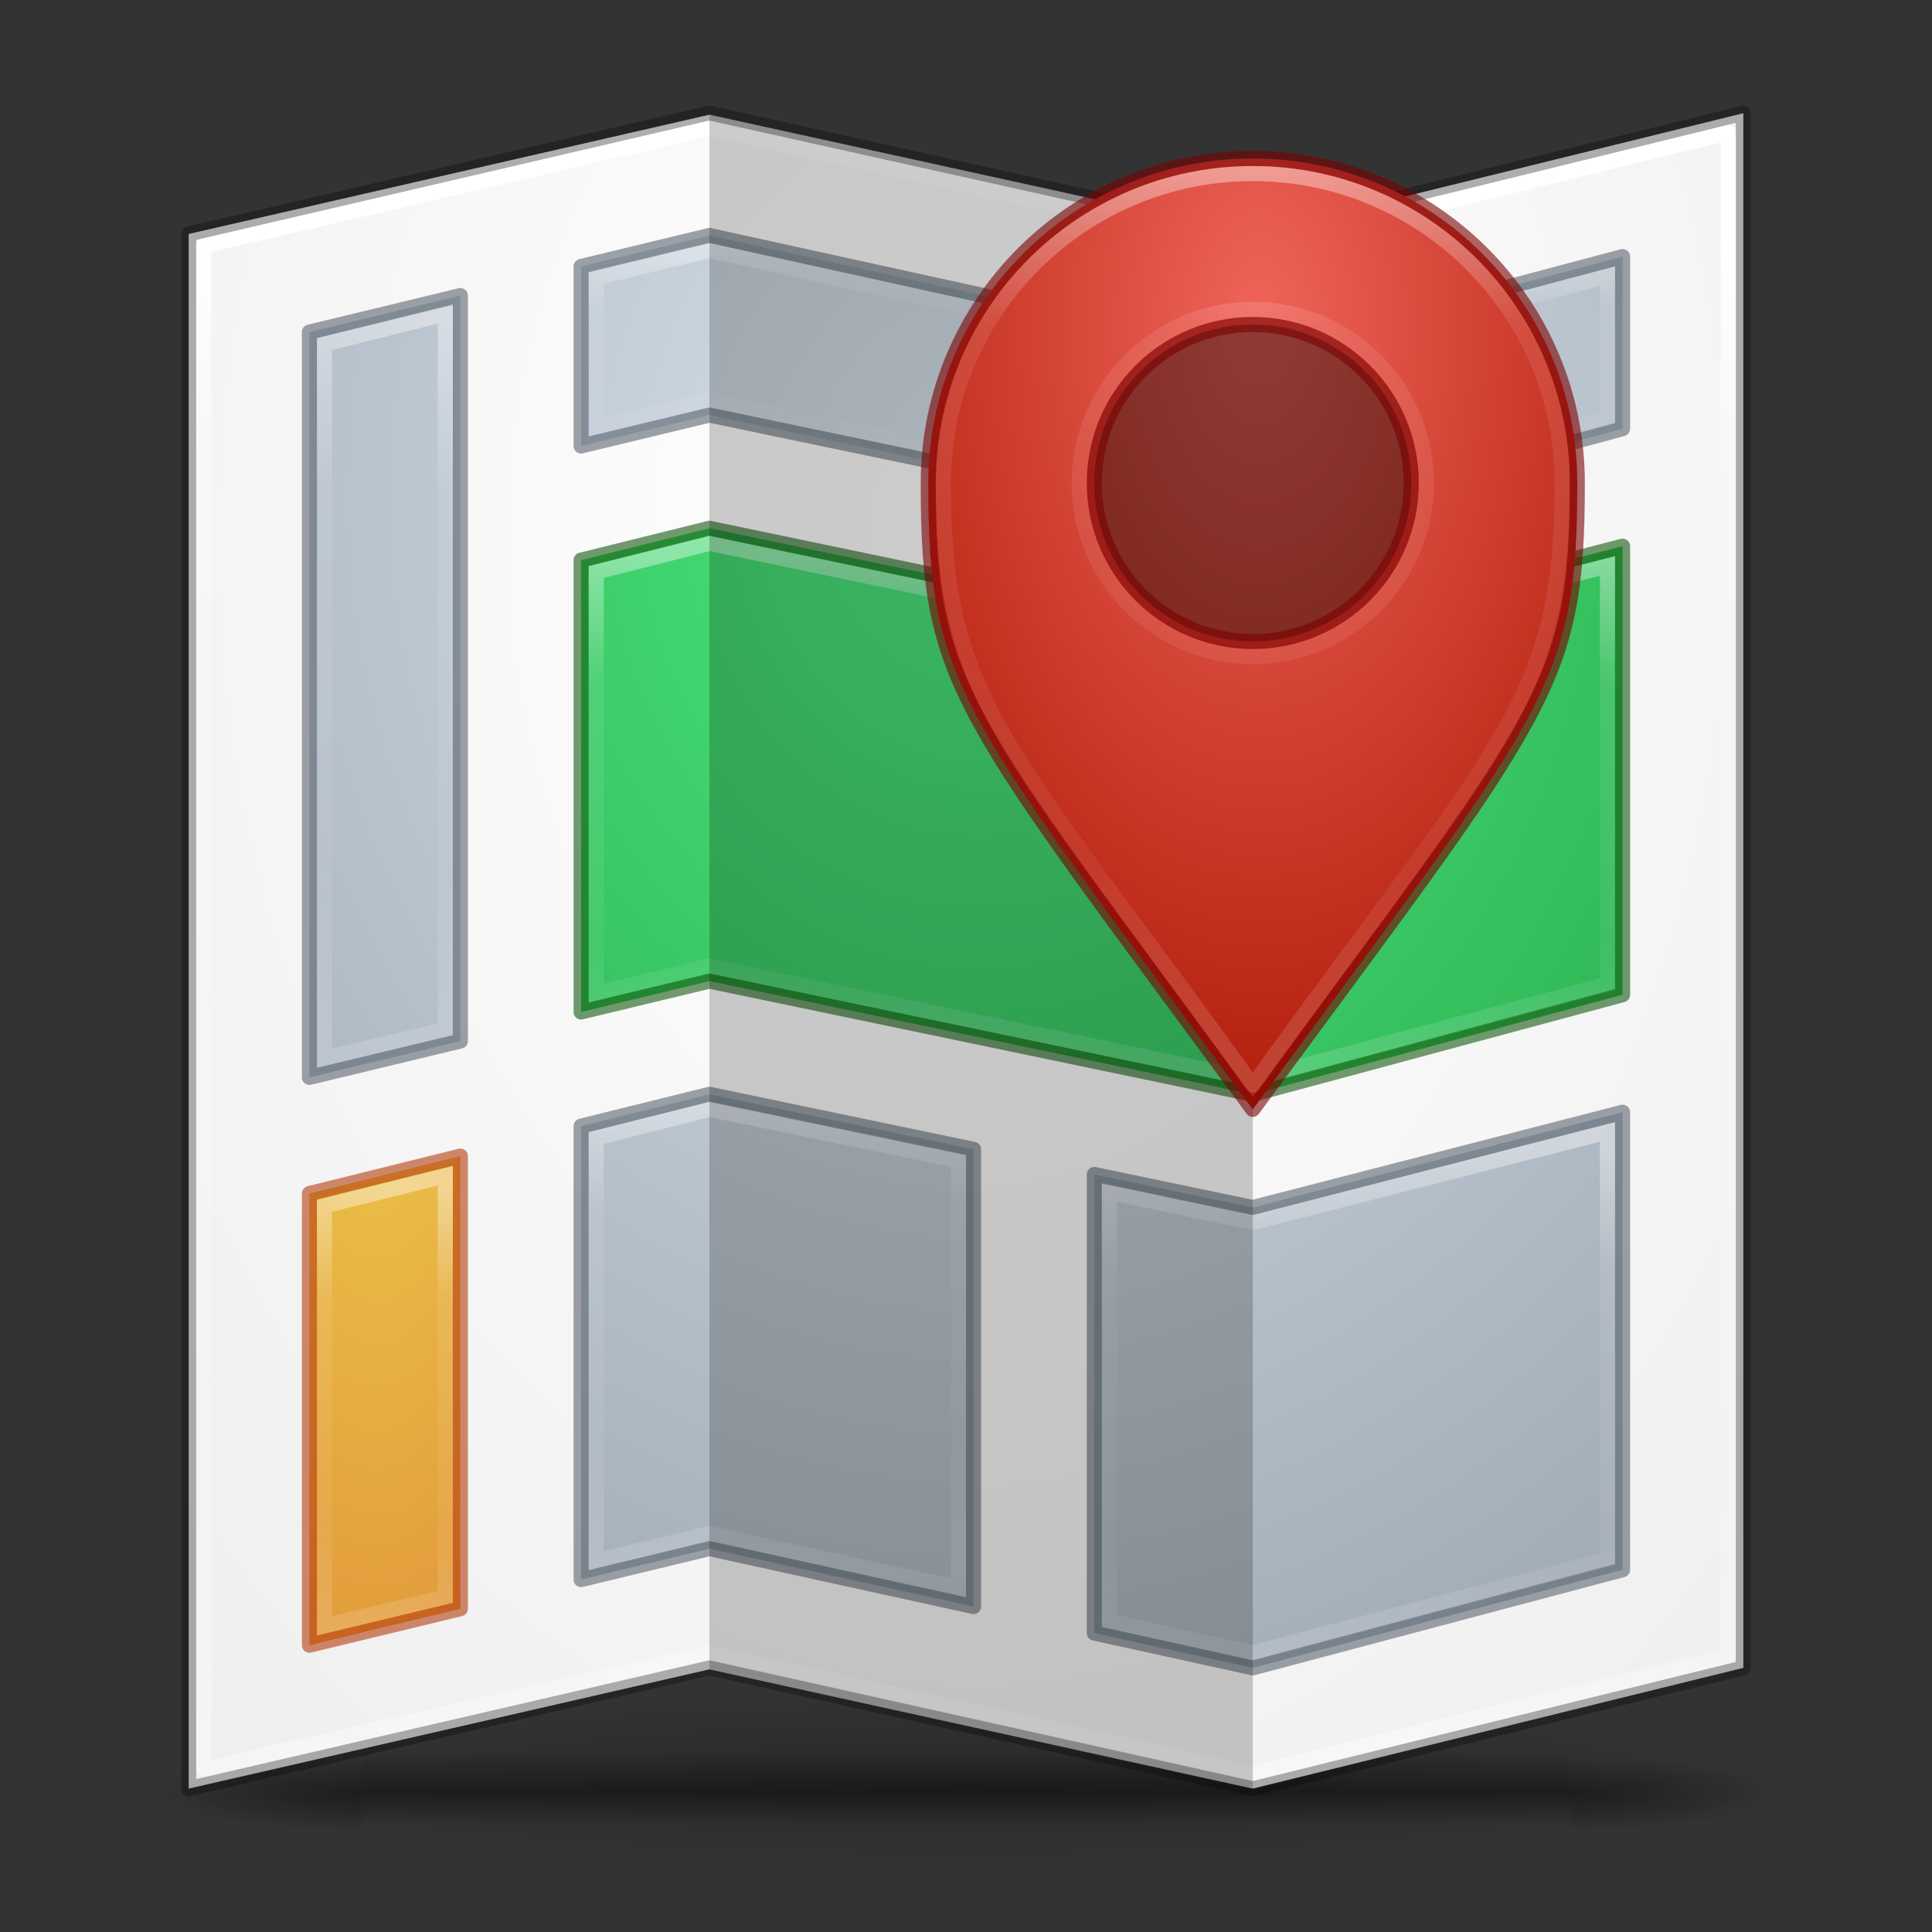 <?xml version="1.0" encoding="UTF-8" standalone="no"?>
<svg
   xmlns:dc="http://purl.org/dc/elements/1.1/"
   xmlns:cc="http://creativecommons.org/ns#"
   xmlns:rdf="http://www.w3.org/1999/02/22-rdf-syntax-ns#"
   xmlns:svg="http://www.w3.org/2000/svg"
   xmlns="http://www.w3.org/2000/svg"
   xmlns:xlink="http://www.w3.org/1999/xlink"
   width="128"
   height="128"
   viewBox="0 0 128 128"
   id="svg2"
   version="1.1">
  <rect x="0" y="0" width="128" height="128" fill="#333333" stroke="none"/>
  <defs
     id="defs4">
    <linearGradient
       id="linearGradient4368">
      <stop
         id="stop4370"
         offset="0"
         style="stop-color:#ffffff;stop-opacity:1;" />
      <stop
         style="stop-color:#ffffff;stop-opacity:0.235;"
         offset="0.241"
         id="stop4372" />
      <stop
         style="stop-color:#ffffff;stop-opacity:0.157;"
         offset="0.75"
         id="stop4374" />
      <stop
         id="stop4376"
         offset="1"
         style="stop-color:#ffffff;stop-opacity:0.392;" />
    </linearGradient>
    <linearGradient
       id="linearGradient4211">
      <stop
         style="stop-color:#000000;stop-opacity:1;"
         offset="0"
         id="stop4213" />
      <stop
         style="stop-color:#000000;stop-opacity:0;"
         offset="1"
         id="stop4215" />
    </linearGradient>
    <linearGradient
       id="linearGradient4192">
      <stop
         style="stop-color:#000000;stop-opacity:1;"
         offset="0"
         id="stop4194" />
      <stop
         style="stop-color:#000000;stop-opacity:0;"
         offset="1"
         id="stop4196" />
    </linearGradient>
    <linearGradient
       id="linearGradient4182">
      <stop
         style="stop-color:#000000;stop-opacity:0"
         offset="0"
         id="stop4184" />
      <stop
         id="stop4190"
         offset="0.555"
         style="stop-color:#000000;stop-opacity:1" />
      <stop
         style="stop-color:#000000;stop-opacity:0;"
         offset="1"
         id="stop4186" />
    </linearGradient>
    <linearGradient
       id="linearGradient4156">
      <stop
         style="stop-color:#ffffff;stop-opacity:1;"
         offset="0"
         id="stop4158" />
      <stop
         id="stop4164"
         offset="0.16"
         style="stop-color:#ffffff;stop-opacity:0.235" />
      <stop
         style="stop-color:#ffffff;stop-opacity:0.157"
         offset="0.815"
         id="stop4166" />
      <stop
         style="stop-color:#ffffff;stop-opacity:0.392"
         offset="1"
         id="stop4160" />
    </linearGradient>
    <radialGradient
       xlink:href="#linearGradient3779"
       id="radialGradient4149"
       cx="61.429"
       cy="956.005"
       fx="61.429"
       fy="956.005"
       r="51.5"
       gradientUnits="userSpaceOnUse"
       gradientTransform="matrix(9.2977084e-7,2.565,-1.857,6.7318825e-7,1839.798,802.699)" />
    <linearGradient
       xlink:href="#linearGradient4182"
       id="linearGradient4188"
       x1="60.607"
       y1="1042.362"
       x2="60.607"
       y2="1047.273"
       gradientUnits="userSpaceOnUse" />
    <radialGradient
       xlink:href="#linearGradient4192"
       id="radialGradient4198"
       cx="23.964"
       cy="1045.362"
       fx="23.964"
       fy="1045.362"
       r="7"
       gradientTransform="matrix(-2.004,0,0,-0.357,71.985,1418.384)"
       gradientUnits="userSpaceOnUse" />
    <radialGradient
       xlink:href="#linearGradient4192"
       id="radialGradient4202"
       gradientUnits="userSpaceOnUse"
       gradientTransform="matrix(-2.004,0,0,-0.357,-56.015,1418.384)"
       cx="23.964"
       cy="1045.362"
       fx="23.964"
       fy="1045.362"
       r="7" />
    <radialGradient
       xlink:href="#linearGradient4211"
       id="radialGradient4217"
       cx="64"
       cy="1042.362"
       fx="64"
       fy="1042.362"
       r="55"
       gradientTransform="matrix(1,0,0,0.109,0,928.65)"
       gradientUnits="userSpaceOnUse" />
    <linearGradient
       xlink:href="#linearGradient4156"
       id="linearGradient4177"
       x1="58.721"
       y1="939.526"
       x2="58.721"
       y2="1041.743"
       gradientUnits="userSpaceOnUse" />
    <linearGradient
       id="linearGradient3767">
      <stop
         style="stop-color:#ffffff;stop-opacity:1;"
         offset="0"
         id="stop3769" />
      <stop
         id="stop3777"
         offset="0.167"
         style="stop-color:#ffffff;stop-opacity:0.235;" />
      <stop
         id="stop3775"
         offset="0.75"
         style="stop-color:#ffffff;stop-opacity:0.157;" />
      <stop
         style="stop-color:#ffffff;stop-opacity:0.392;"
         offset="1"
         id="stop3771" />
    </linearGradient>
    <linearGradient
       id="linearGradient4221">
      <stop
         id="stop4223"
         offset="0"
         style="stop-color:#f0d750;stop-opacity:1" />
      <stop
         id="stop4225"
         offset="1"
         style="stop-color:#dc7d32;stop-opacity:1" />
    </linearGradient>
    <linearGradient
       id="linearGradient4205">
      <stop
         style="stop-color:#4be67d;stop-opacity:1"
         offset="0"
         id="stop4207" />
      <stop
         style="stop-color:#1e963c;stop-opacity:1"
         offset="1"
         id="stop4209" />
    </linearGradient>
    <linearGradient
       id="linearGradient3779">
      <stop
         style="stop-color:#ffffff;stop-opacity:1"
         offset="0"
         id="stop3781" />
      <stop
         style="stop-color:#ebebeb;stop-opacity:1"
         offset="1"
         id="stop3783" />
    </linearGradient>
    <linearGradient
       id="linearGradient4274">
      <stop
         style="stop-color:#d7e1eb;stop-opacity:1"
         offset="0"
         id="stop4276" />
      <stop
         style="stop-color:#96a0aa;stop-opacity:1"
         offset="1"
         id="stop4278" />
    </linearGradient>
    <linearGradient
       id="linearGradient4238">
      <stop
         id="stop4240"
         offset="0"
         style="stop-color:#f0645a;stop-opacity:1" />
      <stop
         id="stop4242"
         offset="1"
         style="stop-color:#aa1400;stop-opacity:1" />
    </linearGradient>
    <radialGradient
       xlink:href="#linearGradient4238"
       id="radialGradient4239"
       cx="-65"
       cy="19.699"
       fx="-65"
       fy="19.699"
       r="21.5"
       gradientTransform="matrix(2.4038555e-8,2.791,-1.628,1.402249e-8,-112.432,1090.757)"
       gradientUnits="userSpaceOnUse" />
    <linearGradient
       xlink:href="#linearGradient3767"
       id="linearGradient4251"
       x1="-65"
       y1="927.362"
       x2="-65"
       y2="987.362"
       gradientUnits="userSpaceOnUse"
       gradientTransform="translate(-79.5,-28)" />
    <linearGradient
       xlink:href="#linearGradient3767"
       id="linearGradient4265"
       x1="-65"
       y1="3"
       x2="-65"
       y2="64"
       gradientUnits="userSpaceOnUse"
       gradientTransform="translate(-79.5,896.362)" />
    <radialGradient
       xlink:href="#linearGradient4274"
       id="radialGradient4344"
       cx="65"
       cy="35.502"
       fx="65"
       fy="35.502"
       r="43.5"
       gradientTransform="matrix(-1.0654874e-7,2.414,-2.069,-9.1327487e-8,138.452,-123.897)"
       gradientUnits="userSpaceOnUse" />
    <radialGradient
       xlink:href="#linearGradient4221"
       id="radialGradient4348"
       gradientUnits="userSpaceOnUse"
       gradientTransform="matrix(0,1.954,-0.575,0,56.514,-90.202)"
       cx="73.286"
       cy="54.835"
       fx="73.286"
       fy="54.835"
       r="43.5" />
    <radialGradient
       xlink:href="#linearGradient4205"
       id="radialGradient4354"
       gradientUnits="userSpaceOnUse"
       gradientTransform="matrix(-1.0654874e-7,2.414,-2.069,-9.1327487e-8,138.452,-123.897)"
       cx="65"
       cy="35.502"
       fx="65"
       fy="35.502"
       r="43.5" />
    <linearGradient
       xlink:href="#linearGradient4368"
       id="linearGradient4366"
       x1="25"
       y1="1003.362"
       x2="25"
       y2="1032.362"
       gradientUnits="userSpaceOnUse" />
    <linearGradient
       xlink:href="#linearGradient4368"
       id="linearGradient4386"
       x1="26"
       y1="945.362"
       x2="26"
       y2="993.362"
       gradientUnits="userSpaceOnUse" />
    <linearGradient
       xlink:href="#linearGradient4368"
       id="linearGradient4396"
       x1="50"
       y1="997.362"
       x2="50"
       y2="1027.362"
       gradientUnits="userSpaceOnUse" />
    <linearGradient
       xlink:href="#linearGradient4368"
       id="linearGradient4406"
       x1="89"
       y1="1000.362"
       x2="89"
       y2="1034.362"
       gradientUnits="userSpaceOnUse" />
    <linearGradient
       xlink:href="#linearGradient4368"
       id="linearGradient4416"
       x1="75"
       y1="961.362"
       x2="75"
       y2="995.362"
       gradientUnits="userSpaceOnUse" />
    <linearGradient
       xlink:href="#linearGradient4368"
       id="linearGradient4426"
       x1="72"
       y1="940.362"
       x2="72"
       y2="958.362"
       gradientUnits="userSpaceOnUse" />
  </defs>
  <g
     id="layer1"
     transform="translate(0,-924.362)">
    <ellipse
       style="opacity:0.2;fill:url(#radialGradient4217);fill-opacity:1;stroke:none;stroke-width:3;stroke-linejoin:round;stroke-miterlimit:4;stroke-dasharray:none;stroke-opacity:1"
       id="path4209"
       cx="64"
       cy="1042.362"
       rx="55"
       ry="6" />
    <g
       id="g4204"
       style="opacity:0.4"
       transform="translate(0,-2)">
      <rect
         y="1042.362"
         x="24"
         height="5"
         width="80"
         id="rect4168"
         style="opacity:1;fill:url(#linearGradient4188);fill-opacity:1;stroke:none;stroke-width:3;stroke-linejoin:round;stroke-miterlimit:4;stroke-dasharray:none;stroke-opacity:1" />
      <rect
         y="1042.362"
         x="10"
         height="5"
         width="14"
         id="rect4170"
         style="opacity:1;fill:url(#radialGradient4198);fill-opacity:1;stroke:none;stroke-width:3;stroke-linejoin:round;stroke-miterlimit:4;stroke-dasharray:none;stroke-opacity:1" />
      <rect
         transform="scale(-1,1)"
         style="opacity:1;fill:url(#radialGradient4202);fill-opacity:1;stroke:none;stroke-width:3;stroke-linejoin:round;stroke-miterlimit:4;stroke-dasharray:none;stroke-opacity:1"
         id="rect4200"
         width="14"
         height="5"
         x="-118"
         y="1042.362" />
    </g>
    <path
       style="opacity:1;fill:url(#radialGradient4149);fill-opacity:1;stroke:none;stroke-width:3;stroke-linejoin:round;stroke-miterlimit:4;stroke-dasharray:none;stroke-opacity:1"
       d="m 12.5,939.862 34.5,-7.9 36,7.9 32.5,-8 0,103 -32.5,8 -36,-7.9 -34.5,7.9 z"
       id="rect4140" />
    <path
       style="opacity:0.3;fill:none;fill-opacity:1;stroke:#000000;stroke-width:1;stroke-linejoin:round;stroke-miterlimit:4;stroke-dasharray:none;stroke-opacity:1"
       d="m 12.5,939.862 34.5,-8 36,8 32.5,-8 0,103 -32.5,8 -36,-8 -34.5,8 z"
       id="rect4165" />
    <path
       style="opacity:1;fill:none;fill-opacity:1;stroke:url(#linearGradient4177);stroke-width:1;stroke-linejoin:round;stroke-miterlimit:4;stroke-dasharray:none;stroke-opacity:1"
       d="m 13.5,940.662 33.5,-7.8 36,8 31.5,-7.7 0,100.9 -31.5,7.8 -36,-8 -33.5,7.7 z"
       id="rect4167" />
    <path
       style="opacity:1;fill:url(#radialGradient4344);fill-opacity:1;stroke:none;stroke-width:3;stroke-linejoin:round;stroke-miterlimit:4;stroke-dasharray:none;stroke-opacity:1"
       d="m 47,15.6 -8.5,2.053 0,11.895 L 47,27.5 83,35 107.5,28.404 107.5,17 83,23.5 Z M 30.5,19.584 20.5,22 l 0,49.379 10,-2.406 z M 47,72.5 l -8.5,2.109 0,30.043 8.5,-2.053 17.5,3.84 0,-30.293 z M 107.5,73.688 83,80 72.5,77.812 72.5,108.195 83,110.5 107.5,104 Z"
       transform="translate(0,924.362)"
       id="path4309" />
    <path
       id="path4336"
       transform="translate(0,924.362)"
       d="m 47,15.6 -8.5,2.053 0,11.895 L 47,27.5 83,35 107.5,28.404 107.5,17 83,23.5 Z M 30.5,19.584 20.5,22 l 0,49.379 10,-2.406 z M 47,72.5 l -8.5,2.109 0,30.043 8.5,-2.053 17.5,3.84 0,-30.293 z M 107.5,73.688 83,80 72.5,77.812 72.5,108.195 83,110.5 107.5,104 Z"
       style="opacity:0.6;fill:none;fill-opacity:1;stroke:#5a646e;stroke-width:1;stroke-linejoin:round;stroke-miterlimit:4;stroke-dasharray:none;stroke-opacity:1" />
    <path
       id="path4346"
       transform="translate(0,924.362)"
       d="m 30.5,76.594 -10,2.48 0,29.926 10,-2.416 z"
       style="opacity:1;fill:url(#radialGradient4348);fill-opacity:1;stroke:none;stroke-width:3;stroke-linejoin:round;stroke-miterlimit:4;stroke-dasharray:none;stroke-opacity:1" />
    <path
       style="opacity:0.6;fill:none;fill-opacity:1;stroke:#b43c0f;stroke-width:1;stroke-linejoin:round;stroke-miterlimit:4;stroke-dasharray:none;stroke-opacity:1"
       d="m 30.5,76.594 -10,2.48 0,29.926 10,-2.416 z"
       transform="translate(0,924.362)"
       id="path4350" />
    <path
       id="path4352"
       transform="translate(0,924.362)"
       d="m 47,35 -8.5,2.109 0,29.938 L 47,65 83,72.5 107.5,65.904 107.5,36.188 83,42.5 Z"
       style="opacity:1;fill:url(#radialGradient4354);fill-opacity:1;stroke:none;stroke-width:3;stroke-linejoin:round;stroke-miterlimit:4;stroke-dasharray:none;stroke-opacity:1" />
    <path
       style="opacity:0.6;fill:none;fill-opacity:1;stroke:#145a0f;stroke-width:1;stroke-linejoin:round;stroke-miterlimit:4;stroke-dasharray:none;stroke-opacity:1"
       d="m 47,35 -8.5,2.109 0,29.938 L 47,65 83,72.5 107.5,65.904 107.5,36.188 83,42.5 Z"
       transform="translate(0,924.362)"
       id="path4356" />
    <path
       style="fill:none;fill-rule:evenodd;stroke:url(#linearGradient4366);stroke-width:1px;stroke-linecap:butt;stroke-linejoin:miter;stroke-opacity:1;opacity:0.4"
       d="m 21.5,1032.062 8,-1.9 0,-27.9 -8,2 z"
       id="path4358" />
    <path
       style="fill:none;fill-rule:evenodd;stroke:url(#linearGradient4386);stroke-width:1px;stroke-linecap:butt;stroke-linejoin:miter;stroke-opacity:1;opacity:0.4"
       d="m 21.5,994.462 8,-1.9 0,-47.4 -8,2 z"
       id="path4378" />
    <path
       style="fill:none;fill-rule:evenodd;stroke:url(#linearGradient4396);stroke-width:1px;stroke-linecap:butt;stroke-linejoin:miter;stroke-opacity:1;opacity:0.4"
       d="m 39.5,1027.762 7.5,-1.8 16.5,3.6 0,-28.3 -16.5,-3.4 -7.5,1.9 z"
       id="path4388" />
    <path
       style="fill:none;fill-rule:evenodd;stroke:url(#linearGradient4406);stroke-width:1px;stroke-linecap:butt;stroke-linejoin:miter;stroke-opacity:1;opacity:0.4"
       d="m 73.5,1031.762 9.5,2.1 23.5,-6.2 0,-28.3 -23.5,6 -9.5,-2 z"
       id="path4398" />
    <path
       style="fill:none;fill-rule:evenodd;stroke:url(#linearGradient4416);stroke-width:1px;stroke-linecap:butt;stroke-linejoin:miter;stroke-opacity:1;opacity:0.4"
       d="m 39.5,990.162 7.5,-1.8 36,7.5 23.5,-6.3 0,-27.7 -23.5,6 -36,-7.5 -7.5,1.9 z"
       id="path4408" />
    <path
       style="fill:none;fill-rule:evenodd;stroke:url(#linearGradient4426);stroke-width:1px;stroke-linecap:butt;stroke-linejoin:miter;stroke-opacity:1;opacity:0.4"
       d="m 39.5,952.662 7.5,-1.8 36,7.5 23.5,-6.3 0,-9.4 -23.5,6.2 -36,-7.9 -7.5,1.8 z"
       id="path4418" />
    <path
       id="path4428"
       d="m 47,931.962 36,7.9 0,103 -36,-7.9 z"
       style="opacity:0.2;fill:#000000;fill-opacity:1;stroke:none;stroke-width:3;stroke-linejoin:round;stroke-miterlimit:4;stroke-dasharray:none;stroke-opacity:1" />
    <g
       id="g4281"
       transform="translate(228,36.5)">
      <path
         id="path4210"
         d="m -145,898.362 c -11.874,0 -21.5,9.626 -21.5,21.5 0,13.5 2,15 21.5,41.5 19.5,-26.5 21.5,-28 21.5,-41.5 0,-11.874 -9.626,-21.5 -21.5,-21.5 z"
         style="opacity:1;fill:url(#radialGradient4239);fill-opacity:1;stroke:none;stroke-width:1;stroke-linecap:butt;stroke-linejoin:round;stroke-miterlimit:4;stroke-dasharray:none;stroke-opacity:1" />
      <circle
         r="10.5"
         cy="919.862"
         cx="-145"
         id="path4212"
         style="opacity:0.4;fill:#000000;fill-opacity:1;stroke:none;stroke-width:1;stroke-linecap:butt;stroke-linejoin:round;stroke-miterlimit:4;stroke-dasharray:none;stroke-opacity:1" />
      <circle
         style="opacity:0.6;fill:none;fill-opacity:1;stroke:#780000;stroke-width:1;stroke-linecap:butt;stroke-linejoin:round;stroke-miterlimit:4;stroke-dasharray:none;stroke-opacity:1"
         id="circle4231"
         cx="-145"
         cy="919.862"
         r="10.5" />
      <path
         style="opacity:0.6;fill:none;fill-opacity:1;stroke:#780000;stroke-width:1;stroke-linecap:butt;stroke-linejoin:round;stroke-miterlimit:4;stroke-dasharray:none;stroke-opacity:1"
         d="m -145,898.362 c -11.874,0 -21.5,9.626 -21.5,21.5 0,13.5 2,15 21.5,41.5 19.5,-26.5 21.5,-28 21.5,-41.5 0,-11.874 -9.626,-21.5 -21.5,-21.5 z"
         id="path4241" />
      <circle
         style="opacity:0.4;fill:none;fill-opacity:1;stroke:url(#linearGradient4251);stroke-width:1;stroke-linecap:butt;stroke-linejoin:round;stroke-miterlimit:4;stroke-dasharray:none;stroke-opacity:1"
         id="circle4243"
         cx="-145"
         cy="919.862"
         r="11.5" />
      <path
         id="path4253"
         d="m -145,899.362 c -11.322,0 -20.5,9.178 -20.5,20.5 0,14.5 4,17 20.5,39.9 16.5,-22.9 20.5,-25.4 20.5,-39.9 0,-11.322 -9.178,-20.5 -20.5,-20.5 z"
         style="opacity:0.4;fill:none;fill-opacity:1;stroke:url(#linearGradient4265);stroke-width:1;stroke-linecap:butt;stroke-linejoin:round;stroke-miterlimit:4;stroke-dasharray:none;stroke-opacity:1" />
    </g>
  </g>
</svg>
